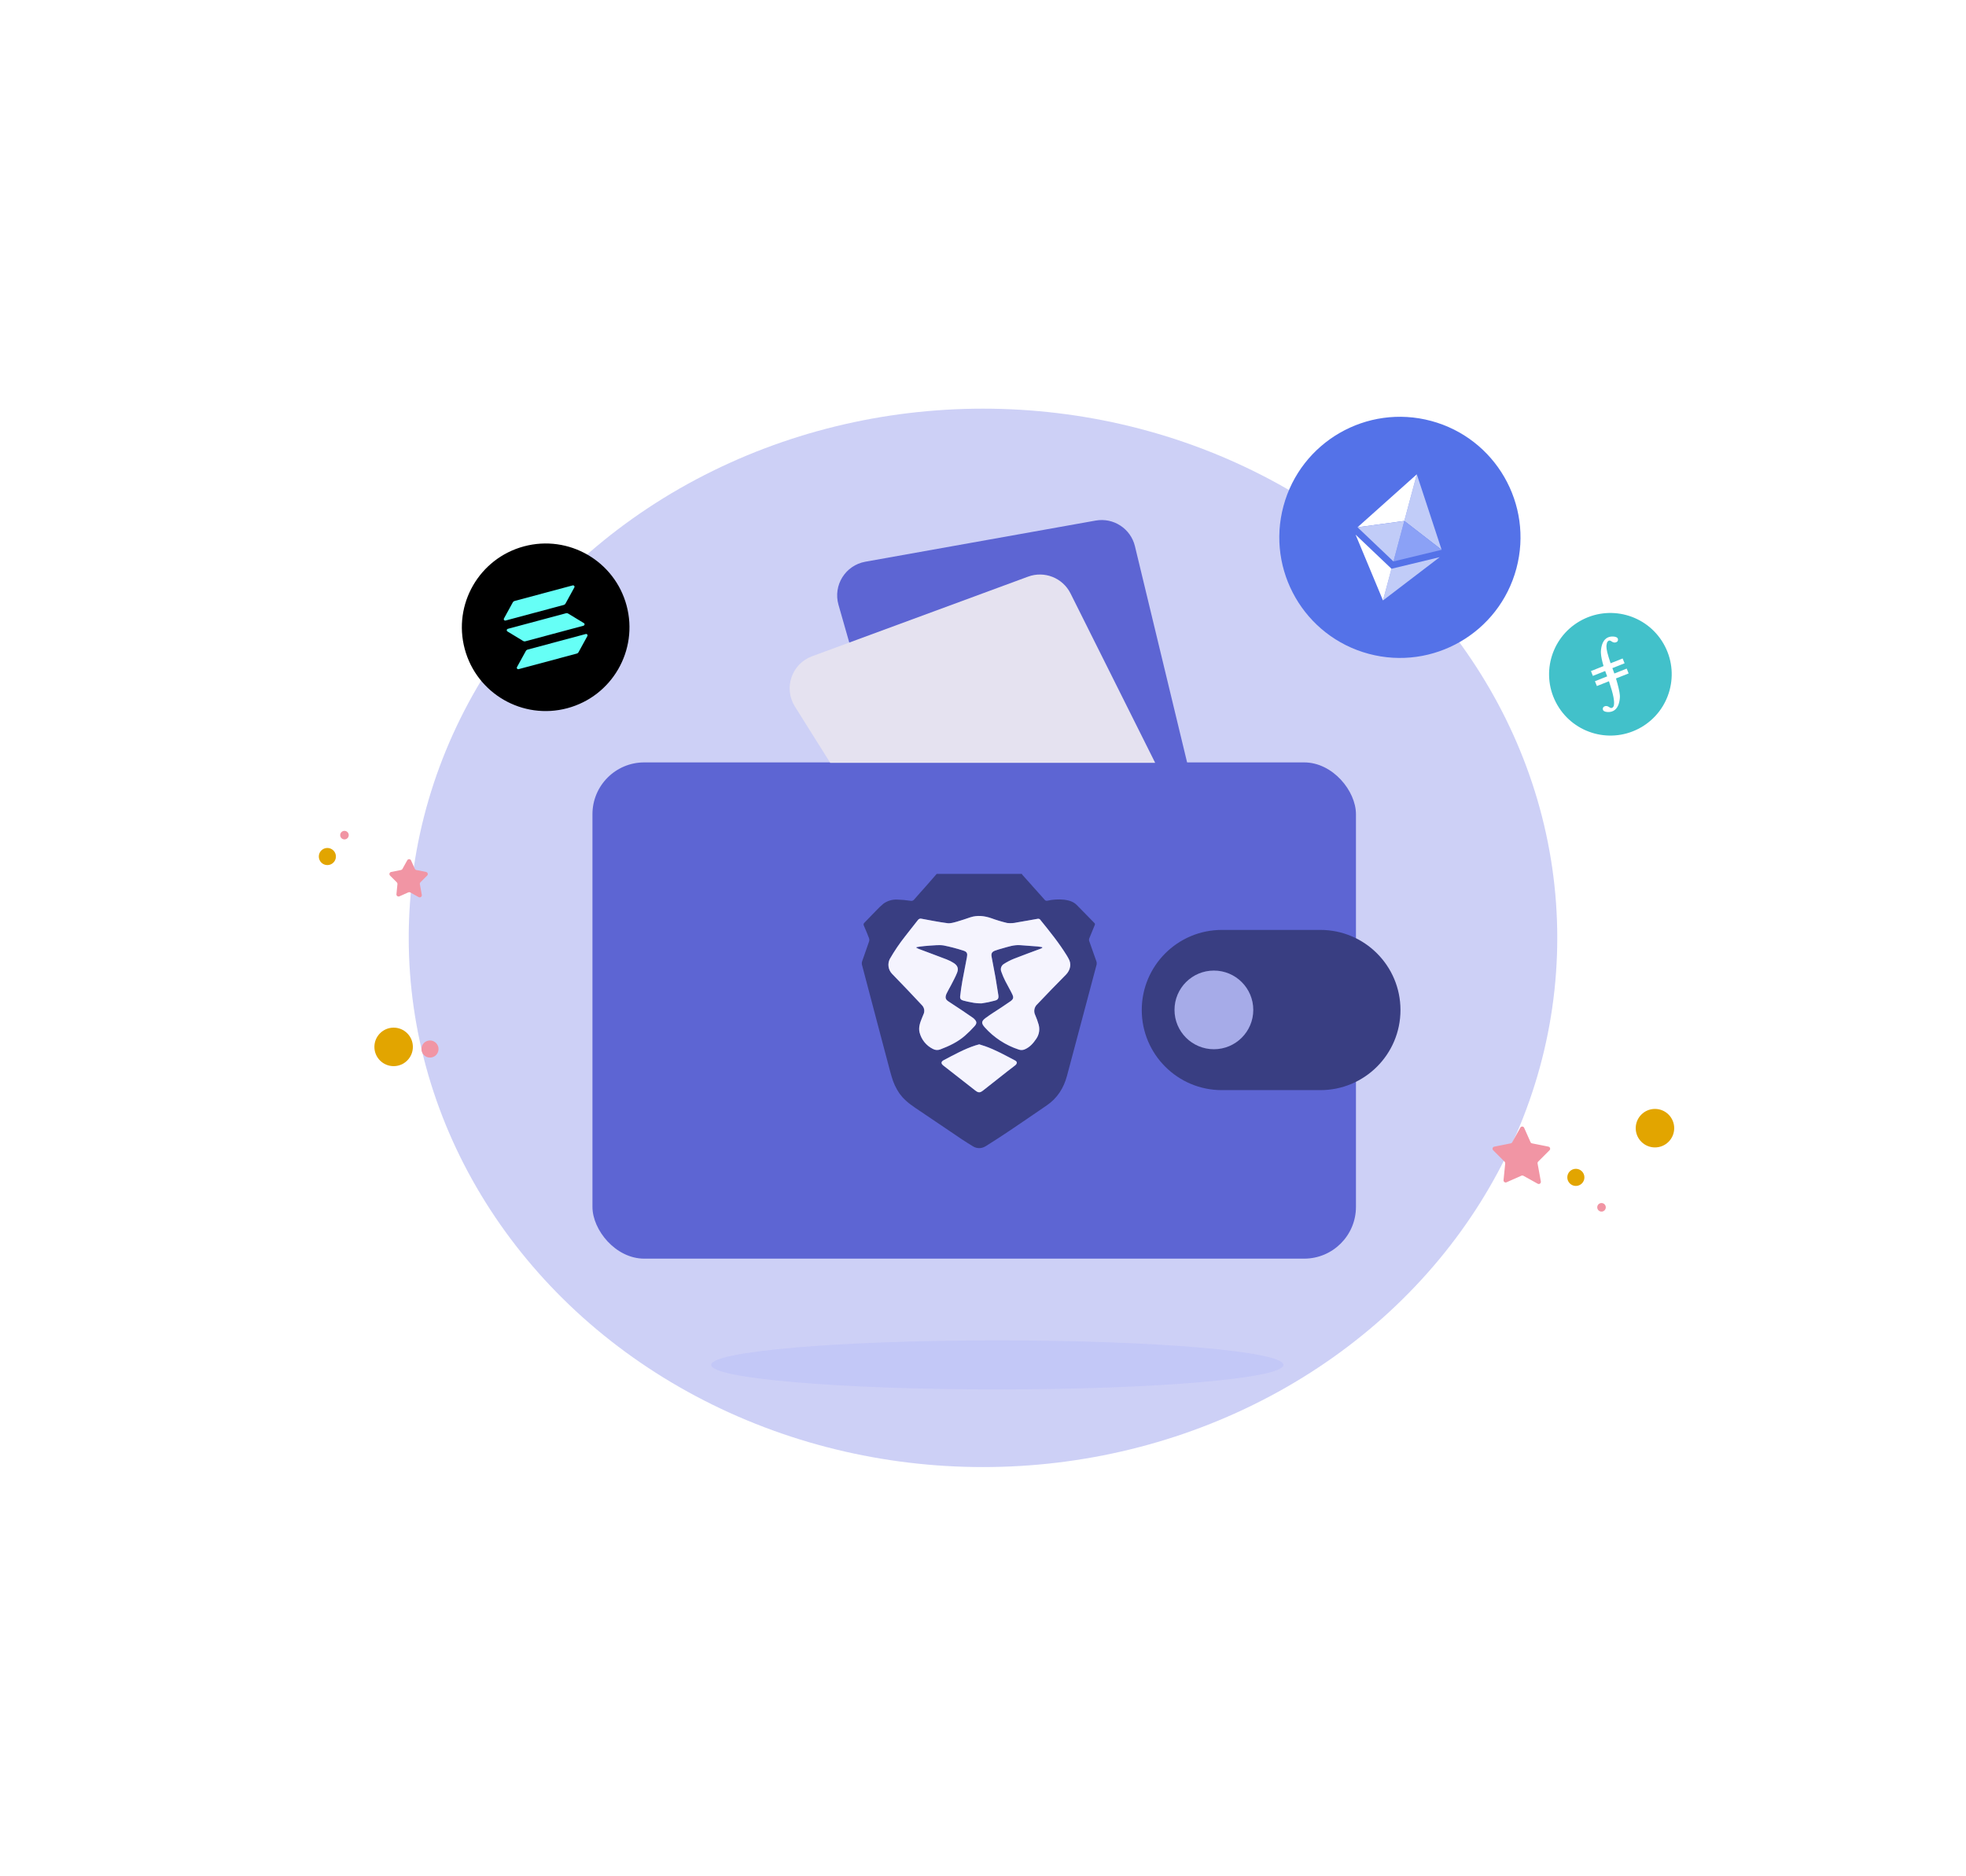<svg width="481" height="459" viewBox="0 0 481 459" fill="none" xmlns="http://www.w3.org/2000/svg">
<g filter="url(#filter0_f_8119_93080)">
<ellipse cx="240.5" cy="229.5" rx="140.5" ry="129.5" fill="#8D94EB" fill-opacity="0.43"/>
</g>
<g opacity="0.8" filter="url(#filter1_f_8119_93080)">
<ellipse cx="244" cy="333.998" rx="70" ry="6" fill="#C1C5F8"/>
</g>
<rect x="144.949" y="186.564" width="186.798" height="121.433" rx="12.673" fill="#5D65D3"/>
<path d="M279.341 247.158C279.341 236.331 288.118 227.554 298.945 227.554H323.034C333.861 227.554 342.638 236.331 342.638 247.158C342.638 257.985 333.861 266.762 323.034 266.762H298.945C288.118 266.762 279.341 257.985 279.341 247.158Z" fill="#393E82"/>
<ellipse cx="296.99" cy="247.128" rx="9.637" ry="9.625" fill="#A6ABE8"/>
<path d="M268.217 235.175C267.624 233.534 267.042 231.887 266.47 230.234C266.412 230.045 266.419 229.841 266.489 229.656C266.923 228.572 267.375 227.487 267.834 226.381C267.884 226.295 267.901 226.194 267.883 226.096C267.865 225.998 267.813 225.91 267.736 225.846C266.277 224.375 264.869 222.879 263.403 221.426C262.594 220.62 261.525 220.317 260.416 220.165C258.995 220.016 257.56 220.103 256.167 220.421C256.082 220.434 255.996 220.429 255.913 220.406C255.83 220.384 255.753 220.345 255.686 220.291C253.815 218.22 251.966 216.131 250.106 214.039C250.066 213.981 250.036 213.918 250.018 213.851H229.164C228.282 214.866 227.403 215.885 226.513 216.894C225.565 217.978 224.587 219.019 223.661 220.114C223.555 220.252 223.409 220.355 223.244 220.41C223.078 220.466 222.899 220.471 222.731 220.425C221.66 220.255 220.58 220.158 219.496 220.132C218.309 220.08 217.139 220.425 216.173 221.112C215.561 221.613 214.984 222.157 214.448 222.738C214.084 223.1 213.755 223.443 213.413 223.801L211.505 225.778C211.396 225.86 211.32 225.978 211.292 226.11C211.263 226.243 211.283 226.381 211.348 226.501C211.793 227.513 212.216 228.535 212.61 229.573C212.7 229.825 212.709 230.099 212.636 230.357C212.089 231.965 211.501 233.567 210.951 235.179C210.848 235.46 210.824 235.763 210.881 236.057C212.001 240.347 213.143 244.63 214.273 248.917C214.904 251.298 215.531 253.687 216.162 256.066C216.712 258.155 217.265 260.243 217.822 262.329C217.924 262.691 218.033 263.085 218.146 263.457C218.555 264.935 219.208 266.336 220.079 267.602C220.291 267.895 220.513 268.17 220.747 268.434C221.348 269.099 222.014 269.704 222.734 270.241C223.099 270.519 223.464 270.783 223.854 271.043C223.909 271.079 223.964 271.116 224.015 271.155C224.062 271.189 224.11 271.221 224.16 271.249L225.01 271.828C225.087 271.878 225.167 271.936 225.251 271.987C227.578 273.562 229.908 275.136 232.242 276.707L234.908 278.514L235.226 278.727L235.528 278.926C235.554 278.947 235.582 278.966 235.612 278.98C236.389 279.493 237.177 279.985 237.976 280.466C238.326 280.701 238.726 280.856 239.145 280.919C239.564 280.981 239.992 280.95 240.397 280.827C240.673 280.739 240.936 280.618 241.181 280.466C241.254 280.419 241.335 280.372 241.408 280.321C242.229 279.803 243.046 279.283 243.858 278.76L244.139 278.579L244.26 278.5L244.314 278.467C245.084 277.972 245.85 277.462 246.608 276.953C246.659 276.924 246.707 276.888 246.754 276.855L246.951 276.725L247.057 276.653C248.171 275.903 249.282 275.152 250.39 274.397C252.294 273.103 254.197 271.803 256.098 270.498C258.684 268.727 260.248 266.258 261.047 263.269C261.747 260.633 262.45 257.997 263.155 255.361C263.276 254.902 263.4 254.443 263.52 253.984C265.095 248.047 266.676 242.108 268.261 236.169C268.357 235.842 268.341 235.493 268.217 235.175ZM248.348 260.703C247.732 261.198 247.09 261.657 246.47 262.148C244.508 263.686 242.552 265.228 240.602 266.775C239.766 267.436 239.402 267.458 238.577 266.815C235.988 264.798 233.405 262.775 230.827 260.746C230.175 260.233 230.207 259.781 230.951 259.391C233.464 258.075 235.952 256.687 238.672 255.805C238.964 255.711 239.259 255.639 239.595 255.545C240.065 255.697 240.558 255.838 241.054 256.011C243.607 256.919 245.966 258.241 248.348 259.492C248.913 259.806 248.91 260.262 248.348 260.714V260.703ZM260.799 238.428C258.45 240.86 256.116 243.311 253.771 245.75C253.403 246.08 253.154 246.521 253.063 247.005C252.972 247.489 253.044 247.989 253.268 248.429C253.588 249.163 253.86 249.918 254.081 250.688C254.257 251.278 254.297 251.899 254.2 252.507C254.103 253.114 253.87 253.693 253.52 254.201C252.79 255.285 251.966 256.246 250.726 256.785C250.252 257 249.713 257.022 249.223 256.846C246.027 255.791 243.167 253.921 240.93 251.425C240.044 250.42 240.04 249.929 241.127 249.119C242.37 248.19 243.705 247.388 244.996 246.527C245.726 246.036 246.455 245.559 247.185 245.042C247.914 244.525 248.031 244.131 247.659 243.343C247.137 242.237 246.488 241.175 245.945 240.09C245.561 239.339 245.231 238.563 244.956 237.766C244.82 237.433 244.808 237.062 244.922 236.72C245.035 236.378 245.267 236.087 245.576 235.898C246.362 235.392 247.195 234.961 248.064 234.611C250.204 233.762 252.374 232.985 254.526 232.179C254.683 232.117 254.829 232.038 254.982 231.962V231.788C254.617 231.731 254.223 231.644 253.841 231.611C252.433 231.496 251.025 231.402 249.621 231.293C248.111 231.174 246.703 231.655 245.303 232.052C244.664 232.226 244.03 232.414 243.413 232.638C242.684 232.909 242.44 233.332 242.582 234.083C242.899 235.789 243.235 237.488 243.541 239.194C243.784 240.611 244.015 242.042 244.234 243.488C244.369 244.355 244.125 244.699 243.26 244.894C242.241 245.174 241.204 245.386 240.157 245.53C239.322 245.548 238.489 245.469 237.673 245.295C237.02 245.197 236.382 245.024 235.74 244.869C235.098 244.713 234.821 244.431 234.898 243.784C235.04 242.501 235.229 241.222 235.456 239.949C235.798 238.045 236.207 236.154 236.55 234.25C236.685 233.469 236.725 232.912 235.587 232.594C234.032 232.093 232.449 231.68 230.846 231.358C229.704 231.174 228.501 231.358 227.326 231.412C226.535 231.456 225.747 231.564 224.959 231.651C224.7 231.684 224.449 231.749 224.193 231.792C224.19 231.834 224.18 231.876 224.164 231.915C224.355 232.027 224.553 232.125 224.759 232.208C227.031 233.068 229.317 233.903 231.586 234.777C232.203 235.013 232.792 235.313 233.344 235.674C234.263 236.27 234.547 236.997 234.154 238.012C233.76 239.028 233.169 240.083 232.651 241.11C232.286 241.8 231.889 242.458 231.557 243.159C231.192 244.023 231.254 244.543 231.987 245.028C233.132 245.79 234.292 246.531 235.434 247.301C236.324 247.894 237.195 248.512 238.074 249.108C238.145 249.16 238.211 249.218 238.271 249.282C239.001 249.972 239.055 250.413 238.38 251.157C237.667 251.952 236.907 252.703 236.105 253.409C234.336 254.97 232.232 255.968 230.036 256.799C229.742 256.916 229.426 256.965 229.11 256.944C228.794 256.923 228.488 256.831 228.212 256.676C227.412 256.273 226.708 255.703 226.15 255.006C225.592 254.309 225.192 253.5 224.977 252.636C224.686 251.428 225.094 250.276 225.55 249.155C225.67 248.862 225.791 248.562 225.915 248.27C226.105 247.896 226.172 247.473 226.107 247.06C226.041 246.647 225.847 246.265 225.55 245.967C224.398 244.717 223.227 243.488 222.06 242.259C220.791 240.922 219.514 239.596 218.23 238.283C217.78 237.807 217.488 237.205 217.392 236.559C217.297 235.913 217.404 235.253 217.698 234.669C218.818 232.716 220.084 230.848 221.484 229.081C222.49 227.758 223.555 226.472 224.569 225.153C224.667 225.005 224.811 224.894 224.979 224.835C225.147 224.777 225.33 224.776 225.499 224.831C227.603 225.218 229.704 225.637 231.827 225.915C232.556 226.005 233.388 225.738 234.143 225.532C235.237 225.228 236.331 224.831 237.399 224.477C239.125 223.913 240.809 224.115 242.505 224.686C243.78 225.157 245.084 225.55 246.408 225.861C247.206 225.958 248.015 225.913 248.797 225.727C250.507 225.46 252.203 225.124 253.903 224.834C253.996 224.82 254.092 224.825 254.183 224.85C254.274 224.875 254.359 224.919 254.431 224.979C256.773 227.87 259.125 230.762 261.062 233.921C261.175 234.109 261.27 234.308 261.386 234.495C262.222 235.876 261.784 237.391 260.799 238.428Z" fill="#393E82"/>
<path d="M248.349 260.713C247.732 261.208 247.09 261.667 246.47 262.159C244.508 263.696 242.552 265.238 240.602 266.785C239.767 267.447 239.402 267.468 238.578 266.825C235.989 264.808 233.4 262.785 230.813 260.757C230.16 260.243 230.193 259.792 230.937 259.401C233.45 258.086 235.937 256.698 238.658 255.816C238.95 255.722 239.245 255.65 239.581 255.556C240.051 255.707 240.544 255.848 241.04 256.022C243.593 256.929 245.952 258.252 248.334 259.502C248.914 259.806 248.91 260.261 248.349 260.713Z" fill="#F5F4FE"/>
<path d="M253.79 245.734C253.421 246.064 253.172 246.505 253.081 246.989C252.99 247.473 253.062 247.973 253.286 248.412C253.607 249.147 253.878 249.902 254.1 250.671C254.275 251.261 254.315 251.883 254.218 252.491C254.121 253.098 253.889 253.677 253.538 254.184C252.809 255.269 251.984 256.23 250.744 256.769C250.271 256.983 249.731 257.005 249.242 256.83C246.045 255.775 243.185 253.905 240.948 251.409C240.062 250.404 240.058 249.912 241.145 249.103C242.389 248.174 243.724 247.371 245.015 246.511C245.744 246.02 246.474 245.543 247.203 245.026C247.932 244.509 248.049 244.115 247.677 243.327C247.156 242.221 246.506 241.158 245.963 240.074C245.58 239.323 245.249 238.547 244.975 237.75C244.843 237.418 244.832 237.05 244.945 236.71C245.059 236.371 245.288 236.081 245.595 235.892C246.381 235.386 247.214 234.956 248.082 234.606C250.223 233.756 252.393 232.979 254.545 232.173C254.701 232.112 254.847 232.032 255 231.956V231.783C254.636 231.725 254.242 231.638 253.859 231.606C252.451 231.49 251.043 231.396 249.639 231.288C248.129 231.169 246.722 231.649 245.321 232.047C244.683 232.22 244.048 232.408 243.432 232.632C242.702 232.903 242.458 233.326 242.6 234.078C242.918 235.784 243.253 237.483 243.56 239.189C243.803 240.605 244.034 242.037 244.253 243.482C244.387 244.35 244.143 244.693 243.279 244.888C242.26 245.169 241.223 245.381 240.175 245.525C239.341 245.542 238.507 245.464 237.691 245.29C237.039 245.192 236.4 245.019 235.758 244.863C235.117 244.708 234.839 244.426 234.916 243.779C235.058 242.496 235.248 241.216 235.474 239.944C235.817 238.039 236.225 236.149 236.568 234.244C236.703 233.464 236.743 232.907 235.605 232.589C234.05 232.087 232.467 231.675 230.864 231.353C229.722 231.169 228.519 231.353 227.345 231.407C226.553 231.45 225.765 231.559 224.978 231.646C224.719 231.678 224.467 231.743 224.212 231.787C224.208 231.829 224.198 231.87 224.183 231.909C224.373 232.021 224.572 232.119 224.777 232.202C227.049 233.062 229.336 233.897 231.604 234.772C232.221 235.007 232.81 235.308 233.362 235.668C234.281 236.265 234.566 236.991 234.172 238.007C233.778 239.022 233.187 240.078 232.669 241.104C232.305 241.795 231.907 242.452 231.575 243.154C231.211 244.017 231.273 244.538 232.006 245.022C233.151 245.785 234.311 246.526 235.452 247.296C236.342 247.888 237.214 248.506 238.093 249.103C238.163 249.155 238.229 249.213 238.29 249.276C239.019 249.967 239.074 250.407 238.399 251.152C237.686 251.946 236.926 252.698 236.123 253.404C234.354 254.965 232.25 255.963 230.054 256.794C229.761 256.91 229.444 256.96 229.128 256.939C228.813 256.917 228.506 256.826 228.231 256.671C227.427 256.27 226.72 255.701 226.158 255.003C225.597 254.306 225.194 253.496 224.978 252.63C224.686 251.423 225.094 250.27 225.55 249.15C225.671 248.857 225.791 248.557 225.915 248.264C226.105 247.891 226.172 247.468 226.107 247.055C226.042 246.642 225.847 246.259 225.55 245.962C224.398 244.711 223.227 243.482 222.06 242.254C220.791 240.916 219.514 239.591 218.231 238.278C217.78 237.801 217.488 237.2 217.393 236.553C217.297 235.907 217.404 235.248 217.698 234.664C218.818 232.711 220.084 230.843 221.484 229.076C222.49 227.753 223.555 226.466 224.569 225.147C224.667 225 224.811 224.888 224.979 224.83C225.147 224.772 225.33 224.77 225.499 224.825C227.604 225.212 229.704 225.631 231.827 225.91C232.556 226 233.388 225.733 234.143 225.527C235.237 225.223 236.331 224.825 237.4 224.471C239.125 223.907 240.81 224.11 242.506 224.681C243.781 225.152 245.084 225.544 246.408 225.856C247.206 225.953 248.015 225.907 248.797 225.722C250.507 225.454 252.203 225.118 253.903 224.829C253.996 224.814 254.092 224.819 254.183 224.844C254.274 224.869 254.359 224.913 254.432 224.974C256.773 227.865 259.125 230.756 261.062 233.915C261.175 234.103 261.27 234.302 261.387 234.49C262.262 235.914 261.824 237.428 260.839 238.466C258.451 240.844 256.117 243.295 253.79 245.734Z" fill="#F5F4FE"/>
<g clip-path="url(#clip0_8119_93080)">
<path d="M333.27 157.616C347.78 161.504 362.697 152.886 366.587 138.367C370.478 123.848 361.869 108.926 347.359 105.038C332.849 101.15 317.932 109.768 314.042 124.287C310.151 138.806 318.76 153.728 333.27 157.616Z" fill="#A6ABE8"/>
<path d="M344.128 117.086L341.307 127.614L349.727 134.131L344.128 117.086Z" fill="#F5F4FE"/>
<path d="M344.127 117.086L330.754 129.048L341.306 127.614L344.127 117.086Z" fill="#F5F4FE"/>
<path d="M338.413 138.412L336.496 145.566L349.289 135.79L338.413 138.412Z" fill="#F5F4FE"/>
<path d="M336.496 145.566L338.413 138.411L330.31 130.705L336.496 145.566Z" fill="#F5F4FE"/>
<path d="M338.857 136.757L349.727 134.132L341.306 127.616L338.857 136.757Z" fill="#F5F4FE"/>
<path d="M330.754 129.048L338.857 136.756L341.306 127.616L330.754 129.048Z" fill="#F5F4FE"/>
</g>
<g clip-path="url(#clip1_8119_93080)">
<path d="M394.192 179.239C401.992 179.239 408.315 172.912 408.315 165.107C408.315 157.302 401.992 150.975 394.192 150.975C386.393 150.975 380.07 157.302 380.07 165.107C380.07 172.912 386.393 179.239 394.192 179.239Z" fill="#A6ABE8"/>
<path d="M396.937 162.422C396.968 162.372 396.996 162.305 397.025 162.248C397.674 161.097 398.016 159.799 398.017 158.478C397.102 157.949 396.137 157.616 395.086 157.501C395.475 159.199 396.026 160.844 396.822 162.393L396.937 162.422ZM391.692 162.132L391.664 162.126L391.441 162.075V162.071H391.437L391.638 161.195C391.787 161.227 391.935 161.262 392.083 161.298H392.086C392.628 160.076 393.05 158.804 393.347 157.501C391.978 157.652 390.675 158.171 389.577 159.003V159.006C388.655 159.704 387.904 160.602 387.378 161.632C386.853 162.662 386.568 163.798 386.543 164.955V165.108C387.36 165.577 388.255 165.894 389.185 166.043L389.189 166.039C390.165 164.833 391.005 163.523 391.694 162.133H391.692V162.132ZM396.481 163.424C396.648 163.513 396.711 163.641 396.791 163.891C396.901 164.268 396.826 164.666 396.748 165.039L397.673 165.254L397.902 164.257C398.836 165.695 399.872 167.181 401.13 168.347C400.901 168.866 400.76 169.047 400.424 169.502C398.365 168.868 396.172 168.532 394.018 168.553L394.202 167.816L393.587 167.673C393.492 167.649 393.394 167.606 393.337 167.522C393.265 167.426 393.265 167.3 393.289 167.187L393.674 165.514C393.872 165.562 394.08 165.593 394.266 165.682C394.353 165.717 394.431 165.772 394.493 165.843C394.555 165.913 394.599 165.997 394.623 166.088C394.673 166.342 394.565 166.586 394.522 166.83L395.349 167.022L396.039 164.031L395.969 164.007L395.915 163.997C396.106 163.796 396.273 163.618 396.446 163.4L396.481 163.424H396.481ZM389.209 166.235L389.229 166.208C389.389 166.243 389.513 166.23 389.677 166.247C390.266 166.299 390.837 166.311 391.423 166.228C391.467 166.222 391.513 166.217 391.559 166.215L391.423 166.737C391.399 166.84 391.353 166.948 391.265 167.013C391.221 167.042 391.171 167.061 391.12 167.07C391.068 167.079 391.015 167.077 390.964 167.065C390.753 167.022 390.543 166.965 390.33 166.924C390.266 167.215 390.196 167.508 390.129 167.797L391.542 168.124C391.485 168.388 391.471 168.459 391.411 168.72C390.235 168.882 389.073 169.135 387.937 169.479C387.603 169.024 387.459 168.914 387.235 168.395C387.95 167.731 388.594 166.993 389.209 166.235V166.235ZM392.489 168.343L393.055 168.474L393.036 168.586L392.431 168.63L392.489 168.343ZM391.444 166.06C391.488 166.053 391.532 166.05 391.576 166.048V166.046L392.306 162.888C392.334 162.744 392.392 162.601 392.346 162.457C392.329 162.406 392.3 162.359 392.261 162.321C392.223 162.282 392.176 162.253 392.125 162.236L392.101 162.228C391.98 162.196 392.073 162.219 391.95 162.19C391.937 162.187 391.875 162.207 391.861 162.205C391.18 163.579 390.348 164.872 389.38 166.062C389.54 166.096 389.514 166.086 389.674 166.103C390.264 166.157 390.857 166.142 391.443 166.06L391.444 166.06Z" fill="#F5F4FE"/>
<path d="M393.064 161.522V161.525C393.176 161.051 393.281 160.575 393.396 160.101L394.338 160.318L394.011 161.742L394.575 161.873C394.631 161.637 394.686 161.399 394.74 161.162L394.823 160.806L394.905 160.45L395.846 160.665C395.834 160.729 395.82 160.793 395.806 160.857C395.714 161.269 395.613 161.678 395.522 162.092L396.606 162.345C395.81 160.795 395.283 159.175 394.895 157.476C394.651 157.448 394.549 157.457 394.302 157.453H394.151C393.881 157.453 393.781 157.446 393.516 157.476C393.218 158.78 392.866 160.147 392.324 161.369L393.064 161.522V161.522ZM394.314 162.74L394.343 162.746L394.346 162.74H394.314Z" fill="white"/>
<path d="M394.317 162.74L393.879 164.637C394.151 164.697 394.434 164.796 394.713 164.718C394.803 164.69 394.884 164.64 394.95 164.572C395.016 164.505 395.065 164.423 395.091 164.333C395.143 164.165 395.17 163.993 395.215 163.825L395.677 163.943C395.697 163.946 395.674 163.958 395.687 163.945L395.699 163.936C395.89 163.73 396.107 163.505 396.279 163.288C395.996 163.146 395.695 163.046 395.385 162.989L394.317 162.74V162.74ZM401.182 161.994C400.522 160.518 399.582 159.407 398.184 158.597C398.183 159.918 397.865 161.098 397.216 162.249C397.177 162.321 397.141 162.395 397.109 162.471C397.546 162.566 397.819 162.625 398.256 162.723V162.728L397.974 163.995C398.906 165.433 399.946 167.016 401.201 168.184C401.601 167.27 401.819 166.287 401.842 165.289V164.93C401.817 163.917 401.593 162.919 401.182 161.993V161.994ZM386.543 165.275V165.386C386.558 166.406 386.776 167.245 387.184 168.18C387.861 167.555 388.489 166.88 389.065 166.161C388.137 166.013 387.356 165.747 386.543 165.275ZM393.992 168.72L393.671 170.117H393.669L392.722 169.9L392.986 168.754L392.383 168.797L392.16 169.768H392.159L391.212 169.551C391.26 169.335 391.307 169.124 391.36 168.912C390.233 169.065 389.12 169.311 388.033 169.646C388.731 170.594 389.638 171.369 390.683 171.909C391.729 172.45 392.885 172.742 394.061 172.763H394.374C395.542 172.733 396.687 172.436 397.723 171.896C398.759 171.356 399.659 170.587 400.353 169.646C398.293 169.011 396.147 168.699 393.992 168.72V168.72Z" fill="white"/>
</g>
<g clip-path="url(#clip2_8119_93080)">
<path d="M138.055 171.543C146.705 169.224 151.838 160.326 149.52 151.67C147.202 143.014 138.312 137.878 129.662 140.197C121.012 142.516 115.879 151.414 118.197 160.07C120.514 168.726 129.405 173.862 138.055 171.543Z" fill="#A6ABE8"/>
<path d="M141.93 157.576L140.223 160.689C140.186 160.757 140.135 160.816 140.074 160.864C140.012 160.912 139.942 160.947 139.866 160.968L128.631 163.98C128.578 163.995 128.521 163.993 128.469 163.977C128.416 163.96 128.37 163.929 128.336 163.886C128.302 163.844 128.281 163.793 128.276 163.739C128.271 163.685 128.283 163.631 128.309 163.583L130.018 160.469C130.055 160.401 130.105 160.342 130.166 160.294C130.228 160.246 130.298 160.211 130.373 160.191L141.608 157.178C141.661 157.164 141.718 157.165 141.77 157.182C141.823 157.199 141.869 157.23 141.903 157.272C141.937 157.314 141.958 157.365 141.963 157.419C141.968 157.473 141.956 157.528 141.93 157.576ZM138.224 153.221C138.158 153.181 138.084 153.155 138.007 153.144C137.93 153.134 137.851 153.139 137.775 153.159L126.54 156.171C126.487 156.186 126.438 156.215 126.401 156.256C126.364 156.297 126.34 156.347 126.331 156.4C126.323 156.454 126.33 156.509 126.353 156.558C126.376 156.607 126.413 156.648 126.46 156.677L129.495 158.519C129.561 158.558 129.635 158.585 129.712 158.595C129.788 158.606 129.867 158.601 129.942 158.581L141.177 155.569C141.23 155.555 141.279 155.525 141.316 155.485C141.353 155.444 141.377 155.394 141.386 155.34C141.394 155.286 141.387 155.232 141.364 155.183C141.341 155.134 141.304 155.092 141.257 155.064L138.224 153.221ZM126.109 154.562L137.344 151.549C137.42 151.529 137.491 151.494 137.552 151.446C137.613 151.398 137.664 151.339 137.701 151.271L139.408 148.158C139.434 148.11 139.446 148.055 139.441 148.001C139.436 147.947 139.416 147.896 139.381 147.854C139.347 147.812 139.301 147.78 139.249 147.764C139.196 147.747 139.139 147.746 139.086 147.76L127.852 150.773C127.776 150.793 127.706 150.828 127.645 150.876C127.583 150.924 127.533 150.983 127.496 151.051L125.788 154.165C125.762 154.213 125.75 154.267 125.755 154.321C125.76 154.375 125.78 154.426 125.814 154.468C125.848 154.51 125.895 154.542 125.947 154.558C125.999 154.575 126.056 154.576 126.109 154.562Z" fill="#F5F4FE"/>
</g>
<path d="M371.964 275.94L369.975 279.522C369.901 279.656 369.771 279.751 369.621 279.781L365.585 280.588C365.176 280.67 365.023 281.176 365.318 281.471L368.114 284.269C368.224 284.38 368.28 284.534 368.264 284.691L367.855 288.782C367.815 289.182 368.221 289.475 368.588 289.312L372.235 287.691C372.385 287.624 372.558 287.632 372.701 287.711L376.214 289.664C376.6 289.879 377.062 289.548 376.983 289.114L376.183 284.713C376.153 284.545 376.207 284.372 376.328 284.25L379.105 281.471C379.4 281.176 379.247 280.67 378.838 280.588L374.831 279.786C374.664 279.753 374.524 279.641 374.455 279.486L372.899 275.982C372.724 275.587 372.173 275.563 371.964 275.94Z" fill="#F195A4"/>
<path d="M99.64 210.513L98.463 212.633C98.388 212.767 98.259 212.862 98.108 212.892L95.696 213.375C95.287 213.457 95.133 213.962 95.429 214.257L97.088 215.918C97.199 216.029 97.254 216.184 97.239 216.34L96.992 218.807C96.952 219.207 97.358 219.5 97.725 219.337L99.91 218.365C100.061 218.298 100.234 218.306 100.377 218.386L102.429 219.527C102.815 219.741 103.277 219.411 103.198 218.976L102.723 216.363C102.692 216.194 102.746 216.021 102.868 215.9L104.509 214.257C104.804 213.962 104.651 213.457 104.241 213.375L101.857 212.898C101.691 212.864 101.551 212.752 101.482 212.597L100.575 210.555C100.4 210.16 99.849 210.136 99.64 210.513Z" fill="#F195A4"/>
<ellipse cx="80.092" cy="209.596" rx="2.092" ry="2.094" fill="#E2A500"/>
<ellipse cx="84.276" cy="204.36" rx="1.046" ry="1.047" fill="#F195A4"/>
<ellipse cx="96.307" cy="256.18" rx="4.707" ry="4.711" fill="#E2A500"/>
<ellipse cx="105.199" cy="256.703" rx="2.092" ry="2.094" fill="#F195A4"/>
<ellipse cx="385.548" cy="288.109" rx="2.092" ry="2.094" fill="#E2A500"/>
<ellipse cx="404.901" cy="276.07" rx="4.707" ry="4.711" fill="#E2A500"/>
<ellipse cx="391.825" cy="295.436" rx="1.046" ry="1.047" fill="#F195A4"/>
<path d="M268.066 127.385L211.717 137.454C206.838 138.326 203.782 143.224 205.142 147.99L216.199 186.715H290.471L277.674 133.661C276.635 129.356 272.425 126.606 268.066 127.385Z" fill="#5D65D3"/>
<path d="M194.48 172.895L203.122 186.668H282.624L261.914 145.218C260.007 141.402 255.535 139.63 251.533 141.106L198.674 160.595C193.687 162.433 191.655 168.393 194.48 172.895Z" fill="#E5E2F0"/>
<g clip-path="url(#clip3_8119_93080)">
<path d="M334.865 159.992C350.602 164.209 366.778 154.87 370.995 139.132C375.212 123.395 365.873 107.219 350.135 103.002C334.398 98.786 318.222 108.125 314.005 123.862C309.789 139.599 319.128 155.775 334.865 159.992Z" fill="#5472E8"/>
<path d="M346.634 116.062L343.576 127.473L352.709 134.539L346.634 116.062Z" fill="#C1CCF8"/>
<path d="M346.633 116.062L332.132 129.026L343.575 127.473L346.633 116.062Z" fill="white"/>
<path d="M340.44 139.178L338.362 146.932L352.234 136.338L340.44 139.178Z" fill="#C1CCF8"/>
<path d="M338.362 146.931L340.44 139.176L331.65 130.821L338.362 146.931Z" fill="white"/>
<path d="M340.921 137.383L352.709 134.539L343.575 127.476L340.921 137.383Z" fill="#8BA1F6"/>
<path d="M332.132 129.026L340.92 137.383L343.575 127.476L332.132 129.026Z" fill="#C1CCF8"/>
</g>
<g clip-path="url(#clip4_8119_93080)">
<path d="M138.808 173.299C149.744 170.369 156.234 159.128 153.303 148.192C150.373 137.256 139.132 130.766 128.196 133.696C117.26 136.626 110.77 147.867 113.7 158.803C116.631 169.739 127.872 176.229 138.808 173.299Z" fill="black"/>
<path d="M143.706 155.653L141.549 159.586C141.502 159.672 141.438 159.747 141.36 159.808C141.282 159.868 141.193 159.913 141.097 159.938L126.893 163.744C126.825 163.762 126.754 163.761 126.687 163.74C126.621 163.719 126.562 163.679 126.519 163.626C126.476 163.573 126.45 163.508 126.444 163.44C126.438 163.372 126.452 163.303 126.486 163.242L128.646 159.308C128.692 159.223 128.756 159.148 128.834 159.087C128.911 159.027 129 158.983 129.095 158.957L143.299 155.151C143.367 155.133 143.438 155.134 143.505 155.155C143.571 155.176 143.63 155.216 143.673 155.269C143.716 155.323 143.742 155.387 143.748 155.455C143.754 155.524 143.74 155.592 143.706 155.653ZM139.021 150.152C138.937 150.101 138.844 150.068 138.746 150.054C138.649 150.041 138.549 150.047 138.454 150.073L124.249 153.879C124.182 153.897 124.12 153.934 124.074 153.985C124.027 154.037 123.996 154.1 123.985 154.168C123.974 154.236 123.984 154.305 124.013 154.367C124.042 154.429 124.089 154.481 124.148 154.517L127.985 156.844C128.068 156.895 128.162 156.928 128.259 156.941C128.356 156.955 128.455 156.949 128.551 156.923L142.754 153.118C142.822 153.099 142.883 153.062 142.93 153.011C142.977 152.96 143.008 152.896 143.019 152.828C143.03 152.761 143.02 152.691 142.991 152.629C142.962 152.567 142.915 152.515 142.856 152.479L139.021 150.152ZM123.705 151.845L137.909 148.039C138.005 148.014 138.094 147.969 138.172 147.909C138.249 147.848 138.314 147.773 138.36 147.687L140.518 143.754C140.551 143.693 140.566 143.625 140.56 143.557C140.554 143.488 140.528 143.424 140.485 143.37C140.441 143.317 140.383 143.277 140.317 143.256C140.25 143.235 140.179 143.234 140.111 143.252L125.907 147.058C125.812 147.084 125.723 147.128 125.646 147.188C125.568 147.249 125.504 147.324 125.457 147.409L123.298 151.343C123.265 151.404 123.25 151.472 123.256 151.54C123.262 151.609 123.288 151.673 123.331 151.727C123.375 151.78 123.433 151.819 123.499 151.841C123.565 151.862 123.637 151.863 123.705 151.845Z" fill="#66FFF6"/>
</g>
<g clip-path="url(#clip5_8119_93080)">
<path d="M401.498 177.989C408.673 173.846 411.131 164.673 406.989 157.498C402.846 150.324 393.673 147.866 386.498 152.008C379.324 156.15 376.866 165.324 381.008 172.498C385.15 179.673 394.324 182.131 401.498 177.989Z" fill="#42C1CA"/>
<path d="M392.322 162.989C391.965 161.791 391.72 160.67 391.684 159.867C391.632 159.504 391.702 158.522 391.957 157.752C392.382 156.469 393.248 155.706 394.639 155.757L394.631 155.951L394.639 155.757C395.348 155.784 395.751 155.999 395.842 156.369C395.911 156.643 395.762 156.981 395.612 157.041C395.422 157.178 395.195 157.255 394.919 157.224C394.683 157.193 394.46 157.097 394.274 156.949C393.936 156.694 393.683 156.688 393.469 156.848C393.313 156.963 393.182 157.181 393.161 157.287L393.104 157.554C393.057 157.756 393.03 157.962 393.025 158.17C393.013 158.889 393.282 160.039 394.043 162.304L396.992 161.132L397.471 162.308L394.479 163.497L394.774 164.282L394.848 164.478C394.885 164.581 394.926 164.692 394.968 164.811L397.99 163.611L398.458 164.791L395.366 166.02C395.844 167.61 396.277 169.36 396.312 170.129C396.364 170.493 396.294 171.475 396.039 172.245C395.614 173.527 394.748 174.291 393.358 174.239C392.649 174.213 392.245 173.997 392.154 173.627C392.085 173.353 392.235 173.016 392.384 172.956C392.575 172.819 392.801 172.742 393.077 172.772C393.291 172.796 393.507 172.885 393.723 173.048C394.06 173.302 394.313 173.309 394.528 173.149C394.683 173.033 394.815 172.815 394.835 172.709C395.053 171.676 394.78 170.085 393.645 166.704L390.696 167.875L390.216 166.699L393.209 165.511L392.914 164.726C392.847 164.55 392.783 164.373 392.72 164.196L389.71 165.392L389.241 164.212L392.322 162.989V162.989Z" fill="white"/>
</g>
<defs>
<filter id="filter0_f_8119_93080" x="0" y="0" width="481" height="459" filterUnits="userSpaceOnUse" color-interpolation-filters="sRGB">
<feFlood flood-opacity="0" result="BackgroundImageFix"/>
<feBlend mode="normal" in="SourceGraphic" in2="BackgroundImageFix" result="shape"/>
<feGaussianBlur stdDeviation="50" result="effect1_foregroundBlur_8119_93080"/>
</filter>
<filter id="filter1_f_8119_93080" x="158" y="311.998" width="172" height="44" filterUnits="userSpaceOnUse" color-interpolation-filters="sRGB">
<feFlood flood-opacity="0" result="BackgroundImageFix"/>
<feBlend mode="normal" in="SourceGraphic" in2="BackgroundImageFix" result="shape"/>
<feGaussianBlur stdDeviation="8" result="effect1_foregroundBlur_8119_93080"/>
</filter>
<clipPath id="clip0_8119_93080">
<rect width="54.399" height="54.433" fill="white" transform="translate(321.086 97.998) rotate(15)"/>
</clipPath>
<clipPath id="clip1_8119_93080">
<rect width="28.244" height="28.265" fill="white" transform="translate(380.07 150.975)"/>
</clipPath>
<clipPath id="clip2_8119_93080">
<rect width="32.43" height="32.45" fill="white" transform="matrix(0.966 -0.259 0.259 0.966 114 144.396)"/>
</clipPath>
<clipPath id="clip3_8119_93080">
<rect width="59" height="59" fill="white" transform="translate(321.641 95.367) rotate(15)"/>
</clipPath>
<clipPath id="clip4_8119_93080">
<rect width="41" height="41" fill="white" transform="translate(108.395 139.002) rotate(-15)"/>
</clipPath>
<clipPath id="clip5_8119_93080">
<rect width="30" height="30" fill="white" transform="translate(373.508 159.508) rotate(-30)"/>
</clipPath>
</defs>
</svg>
